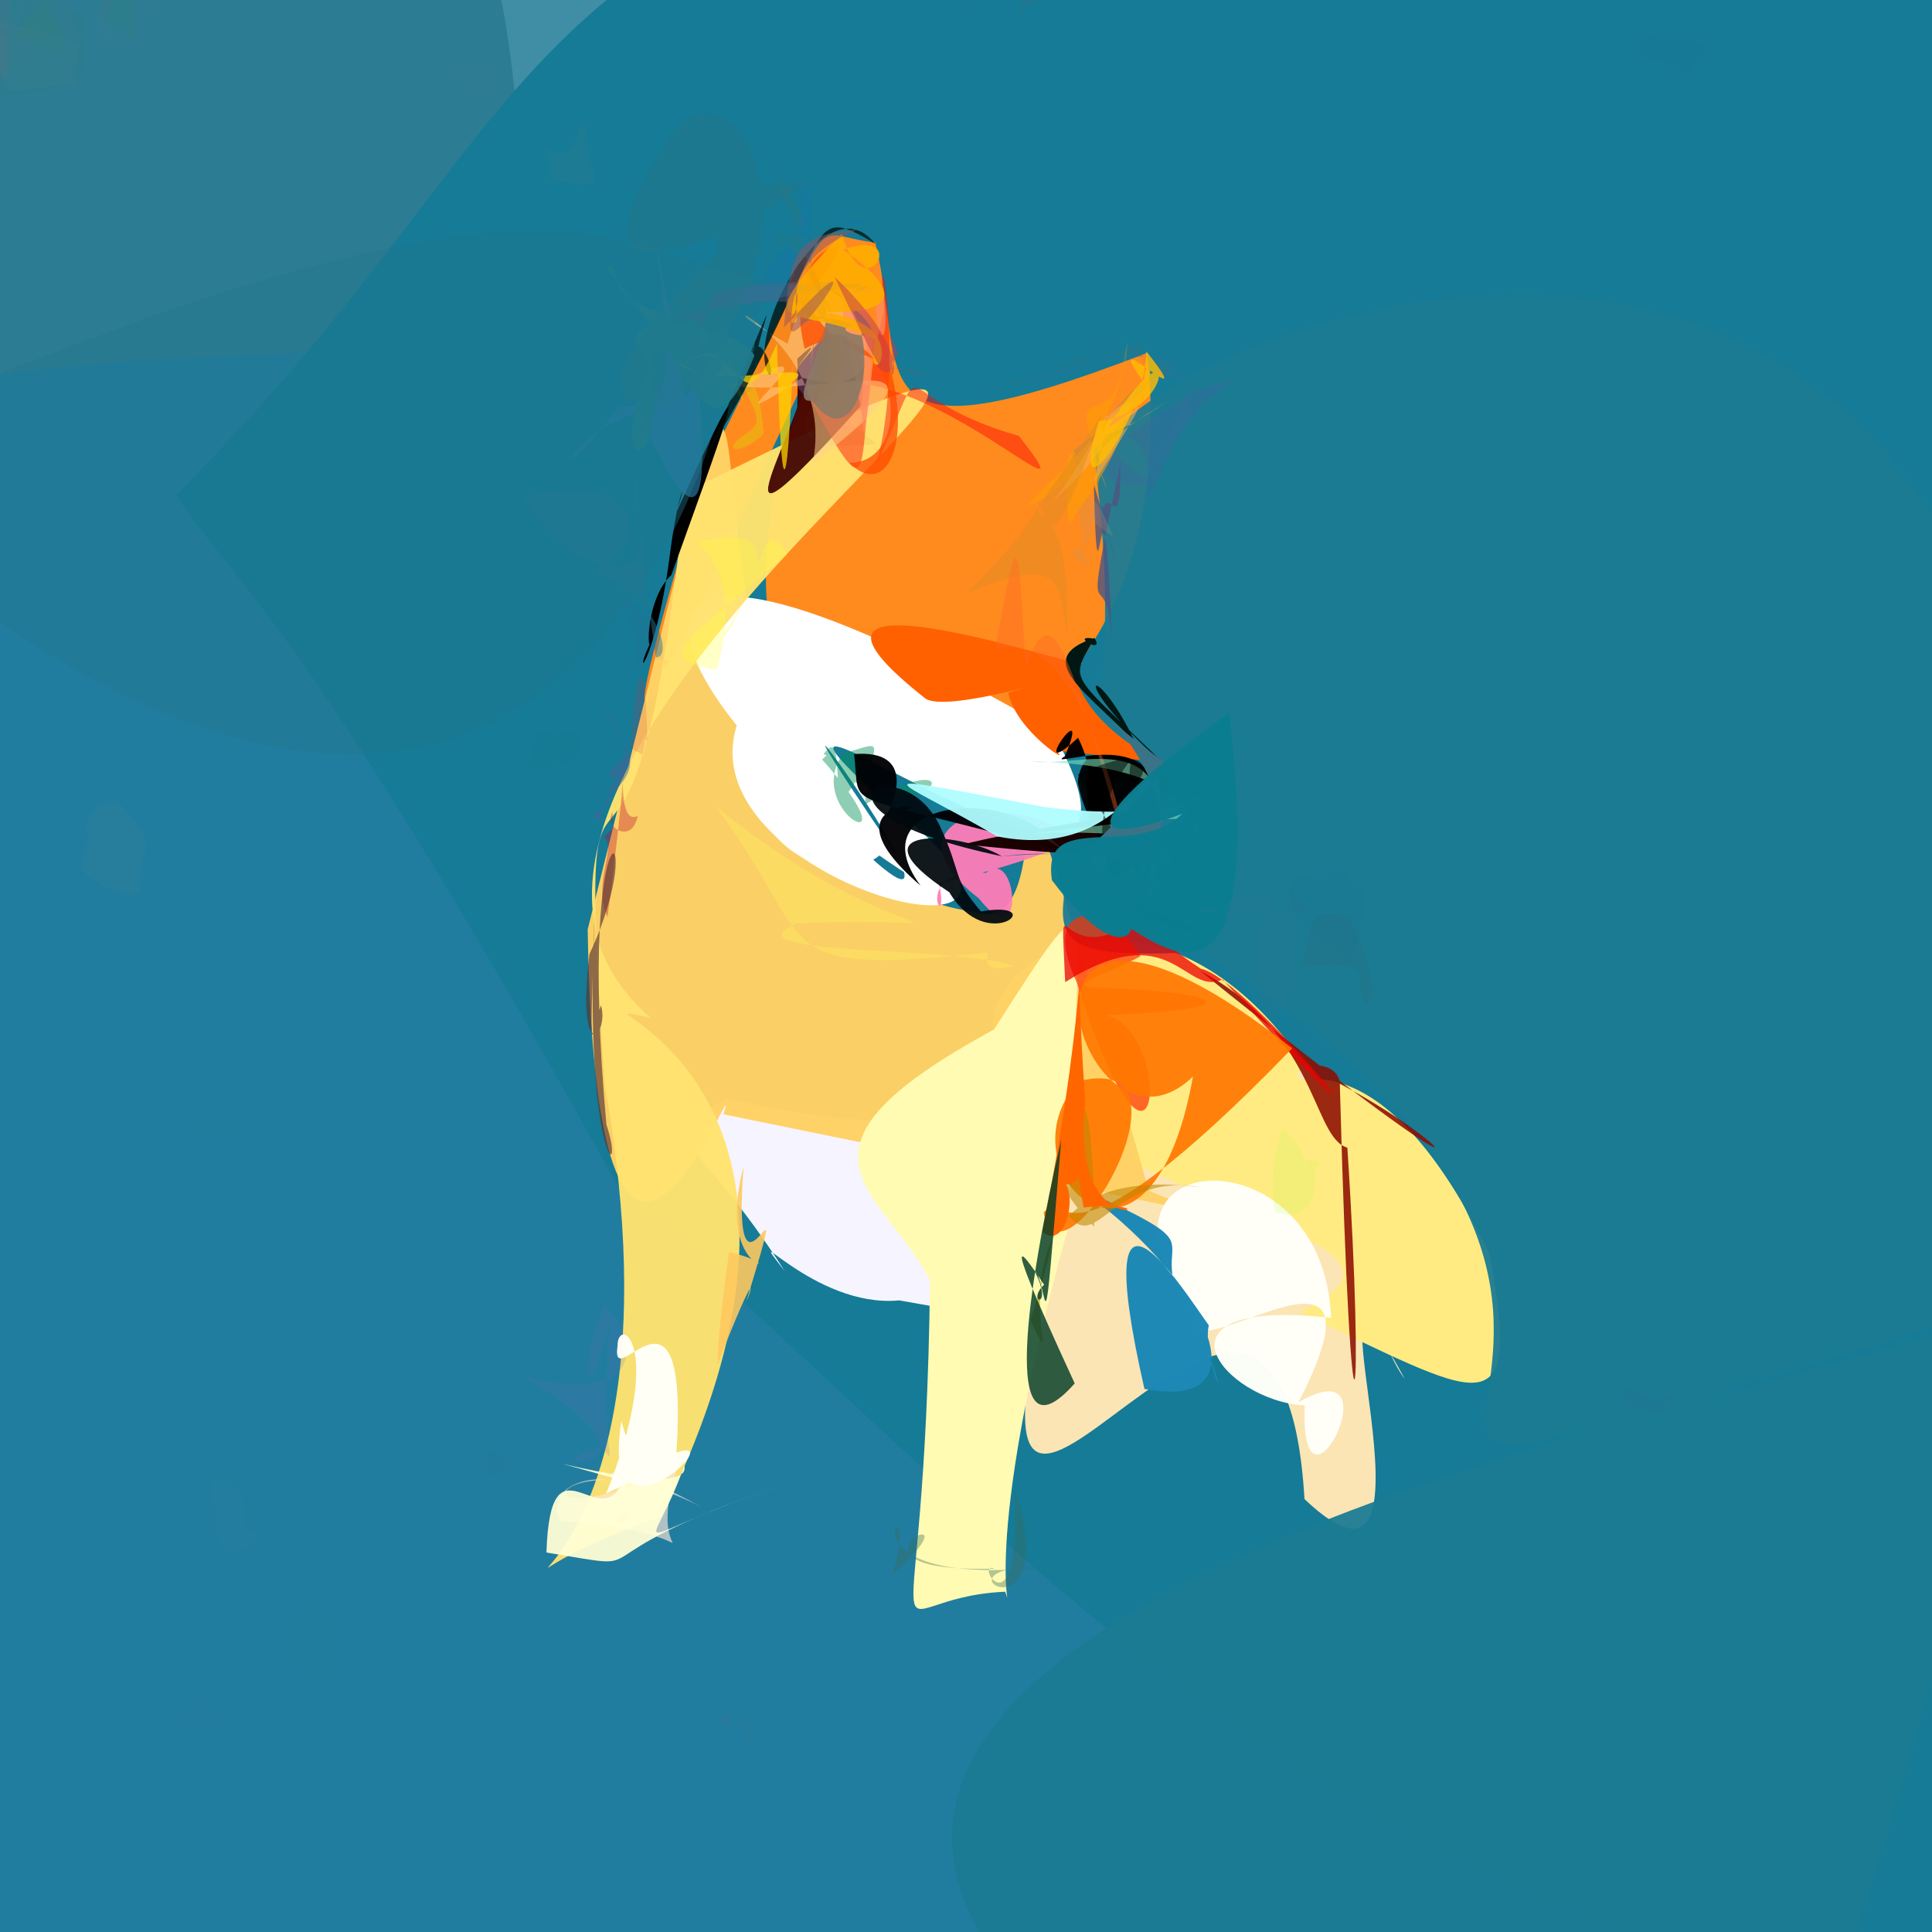 <?xml version="1.0" ?>
<svg xmlns="http://www.w3.org/2000/svg" version="1.1" width="512" height="512">
  <defs/>
  <g>
    <path stroke-width="0" fill="rgb(64, 142, 166)" opacity="1.065" stroke="rgb(139, 182, 153)" stroke-opacity="1.0" stroke-linecap="round" stroke-linejoin="round" d="M 219.435 -2.062 C 159.748 0.112 192.615 49.048 67.129 129.704 C 58.158 122.475 56.585 110.858 55.349 86.992 C 54.522 -70.161 66.201 -70.091 85.026 -59.864 C 196.879 -32.085 204.921 -25.526 219.435 -2.062"/>
    <path stroke-width="0" fill="rgb(44, 124, 148)" opacity="1.002" stroke="rgb(108, 164, 111)" stroke-opacity="1.0" stroke-linecap="round" stroke-linejoin="round" d="M 140.437 83.494 C 155.931 158.062 160.458 170.843 98.685 172.373 C -60.779 166.43 -47.741 136.505 -41.065 85.294 C -38.506 -35.473 -31.484 -40.575 55.503 -40.324 C 121.307 -47.882 134.435 -52.717 140.437 83.494"/>
    <path stroke-width="0" fill="rgb(33, 125, 159)" opacity="1.03" stroke="rgb(245, 97, 201)" stroke-opacity="1.0" stroke-linecap="round" stroke-linejoin="round" d="M 496.617 529.405 C 350.871 582.886 327.623 574.882 -39.528 555.348 C -75.762 413.137 -51.653 351.971 -46.346 142.869 C -49.421 106.075 -51.461 94.056 151.991 92.296 C 262.21 82.085 396.289 34.042 496.617 529.405"/>
    <path stroke-width="0" fill="rgb(21, 123, 150)" opacity="0.999" stroke="rgb(144, 236, 18)" stroke-opacity="1.0" stroke-linecap="round" stroke-linejoin="round" d="M 555.251 546.211 C 344.838 507.752 285.374 422.464 164.362 315.471 C 81.866 166.081 62.777 155.641 46.552 131.16 C 167.898 10.373 116.207 -44.566 436.568 -67.276 C 555.063 -124.773 573.009 -219.415 555.251 546.211"/>
    <path stroke-width="0" fill="rgb(260, 231, 181)" opacity="0.981" stroke="rgb(5, 212, 198)" stroke-opacity="1.0" stroke-linecap="round" stroke-linejoin="round" d="M 372.317 365.501 C 341.751 309.336 387.739 437.14 345.703 397.276 C 338.839 280.969 238.867 479.908 282.736 319.597 C 241.255 249.204 289.505 231.073 279.038 309.63 C 374.9 221.431 348.777 334.022 372.317 365.501"/>
    <path stroke-width="0" fill="rgb(246, 245, 258)" opacity="1.046" stroke="rgb(249, 203, 117)" stroke-opacity="1.0" stroke-linecap="round" stroke-linejoin="round" d="M 259.095 336.665 C 246.342 349.997 294.598 354.338 238.32 344.616 C 215.553 346.789 195.95 321.341 207.943 336.856 C 184.651 299.975 171.313 302.064 192.872 291.094 C 270.603 309.244 258.293 274.879 259.095 336.665"/>
    <path stroke-width="0" fill="rgb(263, 235, 130)" opacity="1.049" stroke="rgb(30, 163, 36)" stroke-opacity="1.0" stroke-linecap="round" stroke-linejoin="round" d="M 394.739 332.383 C 403.648 380.21 392.298 370.141 344.379 347.787 C 378.908 331.413 329.241 325.553 288.349 301.814 C 223.628 272.918 297.196 210.656 345.678 282.179 C 336.196 294.786 362.216 265.206 394.739 332.383"/>
    <path stroke-width="0" fill="rgb(273, 139, 31)" opacity="1.018" stroke="rgb(133, 105, 67)" stroke-opacity="1.0" stroke-linecap="round" stroke-linejoin="round" d="M 303.972 93.538 C 320.073 236.596 140.08 245.004 226.639 72.282 C 178.761 172.345 151.429 242.993 187.033 124.077 C 224.318 51.011 212.398 62.055 231.957 64.285 C 240.741 100.589 225.261 123.962 303.972 93.538"/>
    <path stroke-width="0" fill="rgb(273, 209, 100)" opacity="0.98" stroke="rgb(116, 144, 4)" stroke-opacity="1.0" stroke-linecap="round" stroke-linejoin="round" d="M 304.419 315.43 C 318.05 322.826 391.511 335.916 191.73 295.311 C 197.596 275.77 158.1 386.332 155.74 246.334 C 227.941 -42.404 152.26 227.768 258.433 241.663 C 285.985 251.088 254.799 141.745 304.419 315.43"/>
    <path stroke-width="0" fill="rgb(263, 271, 255)" opacity="1.009" stroke="rgb(156, 157, 240)" stroke-opacity="1.0" stroke-linecap="round" stroke-linejoin="round" d="M 232.229 210.645 C 304.113 264.514 178.645 235.787 195.745 190.829 C 304.264 310.784 168.4 125.548 241.493 232.334 C 174.451 190.2 138.665 112.445 278.788 193.528 C 319.776 267.592 181.311 163.359 232.229 210.645"/>
    <path stroke-width="0" fill="rgb(293, 227, 111)" opacity="0.963" stroke="rgb(91, 111, 177)" stroke-opacity="1.0" stroke-linecap="round" stroke-linejoin="round" d="M 172.52 269.744 C 142.565 263.465 235.471 280.45 175.158 402.048 C 103.8 426.439 185.835 432.207 160.301 287.627 C 151.676 162.952 166.565 275.601 181.608 130.51 C 364.571 39.128 90.822 200.314 172.52 269.744"/>
    <path stroke-width="0" fill="rgb(270, 251, 178)" opacity="1.027" stroke="rgb(170, 171, 53)" stroke-opacity="1.0" stroke-linecap="round" stroke-linejoin="round" d="M 283.288 324.559 C 258.638 413.317 269.32 429.576 266.392 421.82 C 229.593 423.443 245.101 452.71 246.466 339.401 C 233.758 314.632 203.275 305.457 263.445 272.815 C 294.49 224.284 284.173 239.713 283.288 324.559"/>
    <path stroke-width="0" fill="rgb(281, 230, 217)" opacity="0.643" stroke="rgb(80, 92, 145)" stroke-opacity="1.0" stroke-linecap="round" stroke-linejoin="round" d="M 162.647 403.234 C 179.846 389.092 141.935 387.569 148.404 403.05 C 197.541 406.676 168.269 419.872 179.947 388.171 C 132.827 411.626 145.887 378.814 185.906 399.387 C 139.448 374.188 177.98 406.627 162.647 403.234"/>
    <path stroke-width="0" fill="rgb(267, 200, 95)" opacity="0.893" stroke="rgb(166, 64, 118)" stroke-opacity="1.0" stroke-linecap="round" stroke-linejoin="round" d="M 193.209 331.807 C 212.722 336.398 188.8 340.202 197.057 309.169 C 193.457 355.778 211.448 299.867 197.825 344.793 C 199.899 340.338 200.351 334.955 187.902 367.444 C 192.421 355.653 187.856 370.556 193.209 331.807"/>
    <path stroke-width="0" fill="rgb(317, 273, 214)" opacity="0.943" stroke="rgb(50, 94, 209)" stroke-opacity="1.0" stroke-linecap="round" stroke-linejoin="round" d="M 181.329 388.373 C 172.569 413.841 163.001 408.617 207.426 393.429 C 147.467 414.009 177.249 416.71 144.816 411.436 C 145.839 379.032 159.11 407.231 165.085 392.415 C 120.472 379.704 184.281 399.437 181.329 388.373"/>
    <path stroke-width="0" fill="rgb(28, 123, 147)" opacity="0.944" stroke="rgb(72, 30, 75)" stroke-opacity="1.0" stroke-linecap="round" stroke-linejoin="round" d="M 450.233 628.764 C -25.75 442.344 502.755 369.769 529.576 346.519 C 269.248 425.524 498.755 366.616 318.498 252.243 C 245.303 256.084 306.841 237.707 289.688 119.464 C 344.288 54.382 705.217 -19.998 450.233 628.764"/>
    <path stroke-width="0" fill="rgb(227, 204, 7)" opacity="0.438" stroke="rgb(146, 236, 81)" stroke-opacity="1.0" stroke-linecap="round" stroke-linejoin="round" d="M 190.659 89.483 C 200.8 111.81 204.015 110.841 196.081 116.095 C 191.046 120.623 197.725 119.68 202.37 114.985 C 201.305 100.13 198.033 97.646 192.41 102.628 C 195.235 101.155 202.061 117.609 190.659 89.483"/>
    <path stroke-width="0" fill="rgb(78, 85, 128)" opacity="0.804" stroke="rgb(33, 182, 73)" stroke-opacity="1.0" stroke-linecap="round" stroke-linejoin="round" d="M 289.884 128.217 C 303.28 174.826 289.547 129.678 292.552 134.565 C 294.333 129.413 297.053 142.804 296.957 122.481 C 285.763 175.867 293.127 144.468 294.77 170.344 C 292.059 105.931 291.024 175.529 289.884 128.217"/>
    <path stroke-width="0" fill="rgb(270, 97, -20)" opacity="1.019" stroke="rgb(149, 5, 211)" stroke-opacity="1.0" stroke-linecap="round" stroke-linejoin="round" d="M 279.732 198.889 C 284.955 203.546 269.346 194.044 267.174 183.547 C 286.411 177.77 249.876 189.461 244.989 184.915 C 191.973 143.01 306.671 184.317 283.699 174.331 C 287.889 203.295 332.868 204.541 279.732 198.889"/>
    <path stroke-width="0" fill="rgb(59, 111, 156)" opacity="0.18" stroke="rgb(172, 68, 187)" stroke-opacity="1.0" stroke-linecap="round" stroke-linejoin="round" d="M 302.581 101.348 C 296.155 105.416 339.186 83.83 296.604 133.847 C 327.072 96.614 318.77 85.29 269.417 101.219 C 260.37 108.344 347.313 71.807 283.736 119.987 C 292.571 136.356 277.2 123.354 302.581 101.348"/>
    <path stroke-width="0" fill="rgb(145, 86, 57)" opacity="0.084" stroke="rgb(63, 146, 150)" stroke-opacity="1.0" stroke-linecap="round" stroke-linejoin="round" d="M 289.099 95.063 C 281.112 92.933 310.536 90.607 301.251 98.819 C 307.772 91.572 290.284 95.729 302.142 90.639 C 303.311 108.89 325.317 94.362 289.424 93.365 C 271.712 102.41 234.471 111.056 289.099 95.063"/>
    <path stroke-width="0" fill="rgb(-12, -23, -49)" opacity="1.028" stroke="rgb(56, 242, 114)" stroke-opacity="1.0" stroke-linecap="round" stroke-linejoin="round" d="M 177.417 147.803 C 179.676 129.677 182.612 125.531 179.219 135.882 C 204.581 79.939 189.668 119.618 177.901 152.408 C 170.541 159.053 171.321 177.247 173.138 168.753 C 166.532 181.651 173.503 177.433 177.417 147.803"/>
    <path stroke-width="0" fill="rgb(62, -33, -8)" opacity="0.922" stroke="rgb(178, 75, 207)" stroke-opacity="1.0" stroke-linecap="round" stroke-linejoin="round" d="M 218.449 89.237 C 227.037 87.002 230.095 92.512 228.292 107.333 C 181.841 159.089 214.906 111.889 215.704 90.189 C 209.086 135.32 211.932 106.909 211.302 95.055 C 223.1 84.073 200.721 109.314 218.449 89.237"/>
    <path stroke-width="0" fill="rgb(-6, -34, -35)" opacity="0.965" stroke="rgb(224, 148, 224)" stroke-opacity="1.0" stroke-linecap="round" stroke-linejoin="round" d="M 289.298 221.849 C 295.153 212.157 285.988 232.036 305.975 211.091 C 306.118 191.978 275.834 204.259 282.199 200.415 C 290.089 181.759 270.934 209.117 285.705 195.5 C 290.377 205.368 286.11 201.252 289.298 221.849"/>
    <path stroke-width="0" fill="rgb(56, 110, 93)" opacity="0.38" stroke="rgb(108, 154, 4)" stroke-opacity="1.0" stroke-linecap="round" stroke-linejoin="round" d="M 236.404 417.418 C 246.064 387.182 215.964 420.983 275.338 415.462 C 244.386 414.653 282.408 437.036 268.951 394.522 C 270.762 435.13 257.633 413.227 263.62 415.702 C 214.879 417.003 262.961 393.534 236.404 417.418"/>
    <path stroke-width="0" fill="rgb(103, 111, 183)" opacity="0.173" stroke="rgb(168, 73, 157)" stroke-opacity="1.0" stroke-linecap="round" stroke-linejoin="round" d="M 138.367 364.572 C 184.5 391.881 135.448 389.328 159.417 383.673 C 164.559 388.753 158.514 387.998 161.751 349.257 C 154.174 380.973 154.097 357.648 160.343 345.897 C 171.346 357.996 167.543 373.036 138.367 364.572"/>
    <path stroke-width="0" fill="rgb(99, 70, -48)" opacity="0.057" stroke="rgb(34, 76, 145)" stroke-opacity="1.0" stroke-linecap="round" stroke-linejoin="round" d="M 232.424 117.635 C 198.937 121.671 216.577 99.71 229.494 102.179 C 198.427 59.841 219.764 72.003 194.152 102.81 C 185.023 146.388 191.064 75.056 228.182 108.906 C 236.737 69.742 176.703 76.36 232.424 117.635"/>
    <path stroke-width="0" fill="rgb(210, 46, 73)" opacity="0.166" stroke="rgb(146, 166, 166)" stroke-opacity="1.0" stroke-linecap="round" stroke-linejoin="round" d="M 167.048 196.381 C 167.87 197.667 166.249 196.346 168.924 190.622 C 165.317 211.909 170.234 151.85 171.587 196.013 C 164.098 199.737 174.22 189.163 169.691 201.424 C 171.352 198.306 166.979 200.561 167.048 196.381"/>
    <path stroke-width="0" fill="rgb(261, 7, -193)" opacity="0.46" stroke="rgb(228, 93, 111)" stroke-opacity="1.0" stroke-linecap="round" stroke-linejoin="round" d="M 232.284 123.022 C 240.138 94.2 231.716 54.717 234.246 82.36 C 224.769 118.942 234.998 143.137 213.512 103.793 C 240.562 89.454 293.051 144.889 270.018 115.514 C 233.037 105.062 247.861 89.741 232.284 123.022"/>
    <path stroke-width="0" fill="rgb(261, 209, 139)" opacity="0.548" stroke="rgb(205, 179, 25)" stroke-opacity="1.0" stroke-linecap="round" stroke-linejoin="round" d="M 194.345 102.199 C 229.953 84.3 180.025 121.356 212.635 100.107 C 247.669 111.143 219.377 51.18 208.717 91.101 C 177.197 73.302 222.667 88.842 215.295 122.971 C 260.259 88.043 218.748 105.759 194.345 102.199"/>
    <path stroke-width="0" fill="rgb(190, 148, 111)" opacity="0.211" stroke="rgb(205, 145, 103)" stroke-opacity="1.0" stroke-linecap="round" stroke-linejoin="round" d="M 286.969 143.806 C 285.578 123.491 280.382 141.101 288.491 131.466 C 293.553 153.012 275.811 141.487 288.722 150.52 C 287.591 154.338 283.303 113.349 295.068 142.326 C 281.45 132.077 293.695 141.901 286.969 143.806"/>
    <path stroke-width="0" fill="rgb(77, 98, 147)" opacity="0.488" stroke="rgb(177, 115, 184)" stroke-opacity="1.0" stroke-linecap="round" stroke-linejoin="round" d="M 158.85 185.305 C 169.075 200.703 166.18 200.066 161.421 204.546 C 166.071 215.011 153.241 215.152 158.849 217.379 C 163.897 199.856 165.97 205.267 159.846 212.843 C 171.218 201.706 167.651 201.334 158.85 185.305"/>
    <path stroke-width="0" fill="rgb(254, 126, 183)" opacity="0.948" stroke="rgb(248, 218, 2)" stroke-opacity="1.0" stroke-linecap="round" stroke-linejoin="round" d="M 291.293 232.504 C 306.082 195.172 315.497 219.405 248.868 234.058 C 251.979 249.55 240.283 229.87 261.328 231.302 C 269.581 223.976 272.167 254.398 259.416 238.094 C 227.306 213.39 282.887 205.17 291.293 232.504"/>
    <path stroke-width="0" fill="rgb(1, 144, 86)" opacity="0.445" stroke="rgb(186, 43, 132)" stroke-opacity="1.0" stroke-linecap="round" stroke-linejoin="round" d="M 217.548 200.94 C 225.241 188.426 218.571 221.357 226.596 207.226 C 249.067 218.549 256.984 196.449 229.21 213.247 C 230.598 196.341 236.289 195.742 223.353 199.781 C 212.362 215.616 244.167 230.534 217.548 200.94"/>
    <path stroke-width="0" fill="rgb(323, 47, -20)" opacity="0.701" stroke="rgb(88, 236, 179)" stroke-opacity="1.0" stroke-linecap="round" stroke-linejoin="round" d="M 285.333 260.292 C 275.026 238.399 293.473 238.121 302.238 253.406 C 294.54 257.714 283.473 260.801 288.855 261.711 C 320.905 262.345 338.985 267.543 287.366 269.312 C 312.214 261.937 309.377 335.414 285.333 260.292"/>
    <path stroke-width="0" fill="rgb(-36, -57, 4)" opacity="0.959" stroke="rgb(41, 158, 147)" stroke-opacity="1.0" stroke-linecap="round" stroke-linejoin="round" d="M 226.332 199.841 C 228.32 215.852 220.688 208.63 280.812 225.327 C 270.693 207.827 226.345 210.906 243.959 234.701 C 214.467 209.395 256.37 212.793 235.123 215.565 C 236.813 212.819 242.96 198.528 226.332 199.841"/>
    <path stroke-width="0" fill="rgb(-18, 23, 19)" opacity="1.048" stroke="rgb(238, 156, 136)" stroke-opacity="1.0" stroke-linecap="round" stroke-linejoin="round" d="M 300.94 196.887 C 288.395 183.419 272.931 174.696 290.036 169.073 C 293.051 173.866 282.928 167.931 290.067 169.282 C 282.923 181.19 283.585 177.834 310.433 204.332 C 280.936 178.564 289.681 173.116 300.94 196.887"/>
    <path stroke-width="0" fill="rgb(187, 13, 48)" opacity="0.353" stroke="rgb(186, 79, 101)" stroke-opacity="1.0" stroke-linecap="round" stroke-linejoin="round" d="M 162.348 215.28 C 159.755 219.097 167.473 224.065 168.988 216.236 C 160.258 220.691 170.187 171.676 160.999 243.016 C 156.802 234.72 163.753 223.72 159.985 221.984 C 166.773 213.617 161.964 230.602 162.348 215.28"/>
    <path stroke-width="0" fill="rgb(88, 53, 54)" opacity="0.662" stroke="rgb(57, 64, 14)" stroke-opacity="1.0" stroke-linecap="round" stroke-linejoin="round" d="M 159.274 266.421 C 161.561 274.274 152.624 282.989 156.207 252.884 C 173.348 215.966 152.365 205.985 160.708 298.045 C 166.235 314.581 154.337 309.408 157.641 240.957 C 156.019 289.443 156.75 272.329 159.274 266.421"/>
    <path stroke-width="0" fill="rgb(286, 270, 249)" opacity="0.984" stroke="rgb(6, 17, 173)" stroke-opacity="1.0" stroke-linecap="round" stroke-linejoin="round" d="M 345.778 372.46 C 344.352 408.632 370.598 356.222 344.111 371.633 C 371.902 317.544 310.618 367.496 316.751 347.772 C 281.618 303.605 350.835 298.455 352.743 349.261 C 302.107 343.592 324.116 371.319 345.778 372.46"/>
    <path stroke-width="0" fill="rgb(141, 12, -89)" opacity="0.868" stroke="rgb(136, 228, 252)" stroke-opacity="1.0" stroke-linecap="round" stroke-linejoin="round" d="M 317.908 257.171 C 405.247 327.7 384.619 301.991 352.934 286.125 C 339.089 281.72 355.335 279.977 355.074 287.556 C 358.163 402.463 361.739 375.075 357.06 304.142 C 347.715 301.462 349.329 273.927 317.908 257.171"/>
    <path stroke-width="0" fill="rgb(-17, 9, 13)" opacity="0.93" stroke="rgb(81, 97, 150)" stroke-opacity="1.0" stroke-linecap="round" stroke-linejoin="round" d="M 249.023 218.765 C 238.396 197.114 207.089 214.683 265.48 226.91 C 253.766 219.921 224.755 218.83 251.577 236.456 C 261.817 253.587 278.688 238.264 259.971 241.546 C 252.085 232.347 255.207 232.118 249.023 218.765"/>
    <path stroke-width="0" fill="rgb(295, 260, 247)" opacity="0.986" stroke="rgb(160, 222, 69)" stroke-opacity="1.0" stroke-linecap="round" stroke-linejoin="round" d="M 179.261 384.961 C 193.905 379.621 158.672 412.761 164.681 376.598 C 168.416 391.213 175.647 388.697 160.627 395.828 C 176.615 355.895 163.642 348.315 163.645 356.724 C 161.69 370.63 182.732 332.357 179.261 384.961"/>
    <path stroke-width="0" fill="rgb(30, 136, 183)" opacity="0.99" stroke="rgb(47, 242, 175)" stroke-opacity="1.0" stroke-linecap="round" stroke-linejoin="round" d="M 320.047 357.499 C 326.87 377.313 318.563 359.721 320.339 351.217 C 313.52 341.815 288.024 300.768 303.283 368.085 C 337.262 374.498 317.806 336.595 285.126 314.443 C 330.417 334.767 296.344 323.53 320.047 357.499"/>
    <path stroke-width="0" fill="rgb(234, -43, -98)" opacity="0.75" stroke="rgb(241, 186, 64)" stroke-opacity="1.0" stroke-linecap="round" stroke-linejoin="round" d="M 282.28 260.276 C 281.073 230.593 280.341 256.385 298.462 245.42 C 309.54 245.623 301.241 245.521 318.211 256.722 C 331.313 259.139 386.02 328.34 324.002 259.558 C 313.845 264.261 310.673 242.449 282.28 260.276"/>
    <path stroke-width="0" fill="rgb(-84, 15, 10)" opacity="0.745" stroke="rgb(132, 6, 52)" stroke-opacity="1.0" stroke-linecap="round" stroke-linejoin="round" d="M 203.822 99.23 C 206.295 98.831 199.091 84.306 200.545 97.24 C 198.837 91.461 213.591 59.157 187.226 120.823 C 221.574 64.334 212.011 52.387 231.947 64.625 C 218.459 47.565 197.119 89.774 203.822 99.23"/>
    <path stroke-width="0" fill="rgb(24, -14, -31)" opacity="0.986" stroke="rgb(182, 100, 144)" stroke-opacity="1.0" stroke-linecap="round" stroke-linejoin="round" d="M 304.955 203.477 C 304.52 193.725 316.784 218.244 303.873 218.95 C 301.153 196.404 319.133 206.081 293.166 223.658 C 292.459 220.4 327.499 231.324 255.336 223.751 C 282.89 216.813 311.595 217.708 304.955 203.477"/>
    <path stroke-width="0" fill="rgb(107, 88, 147)" opacity="0.41" stroke="rgb(140, 149, 245)" stroke-opacity="1.0" stroke-linecap="round" stroke-linejoin="round" d="M 217.171 76.028 C 225.543 95.108 200.306 95.453 216.037 107.131 C 229.38 73.8 206.259 78.183 179.955 83.688 C 196.901 85.931 177.447 104.516 189.273 77.543 C 221.613 69.887 249.887 80.611 217.171 76.028"/>
    <path stroke-width="0" fill="rgb(272, 120, 1)" opacity="0.917" stroke="rgb(86, 245, 59)" stroke-opacity="1.0" stroke-linecap="round" stroke-linejoin="round" d="M 276.573 321.305 C 283.094 314.373 280.461 341.834 342.44 277.83 C 257.049 210.326 285.587 314.669 316.147 285.296 C 304.575 349.884 264.168 309.421 286.042 286.488 C 319.993 278.215 281.25 344.852 276.573 321.305"/>
    <path stroke-width="0" fill="rgb(286, 260, 272)" opacity="0.092" stroke="rgb(240, 203, 160)" stroke-opacity="1.0" stroke-linecap="round" stroke-linejoin="round" d="M 256.553 189.102 C 261.18 202.941 266.625 214.954 296.153 236.555 C 304.556 219.708 311.082 219.405 305.302 208.369 C 307.404 253.418 270.347 228.728 287.573 229.118 C 251.228 204.075 262.233 226.049 256.553 189.102"/>
    <path stroke-width="0" fill="rgb(189, 132, -20)" opacity="0.57" stroke="rgb(88, 37, 250)" stroke-opacity="1.0" stroke-linecap="round" stroke-linejoin="round" d="M 273.065 349.827 C 287.145 307.576 274.273 308.787 289.857 324.976 C 290.364 327.07 289.573 257.739 280.458 317.22 C 289.926 337.558 292.589 309.943 318.234 314.647 C 253.433 306.055 285.349 375.782 273.065 349.827"/>
    <path stroke-width="0" fill="rgb(24, 117, 177)" opacity="0.286" stroke="rgb(126, 163, 93)" stroke-opacity="1.0" stroke-linecap="round" stroke-linejoin="round" d="M 201.52 75.458 C 207.34 60.976 212.163 66.127 215.005 70.077 C 215.069 62.973 214.445 29.653 211.384 61.73 C 205.335 67.337 225.603 55.198 229.647 59.404 C 201.171 57.853 218.953 80.035 201.52 75.458"/>
    <path stroke-width="0" fill="rgb(39, 115, 134)" opacity="0.425" stroke="rgb(209, 48, 130)" stroke-opacity="1.0" stroke-linecap="round" stroke-linejoin="round" d="M 214.642 48.01 C 196.776 50.802 187.498 45.914 190.316 66.801 C 159.784 96.09 156.898 107.478 178.405 107.467 C 221.401 61.955 195.692 15.688 179.226 34.265 C 145.871 81.167 183.729 69.715 214.642 48.01"/>
    <path stroke-width="0" fill="rgb(359, 141, 100)" opacity="0.708" stroke="rgb(24, 219, 248)" stroke-opacity="1.0" stroke-linecap="round" stroke-linejoin="round" d="M 229.035 114.921 C 224.79 81.654 217.322 73.269 232.053 85.797 C 208.283 68.814 227.549 78.507 234.14 77.478 C 236.162 93.298 231.548 93.157 231.975 74.546 C 220.457 83.625 236.597 69.889 229.035 114.921"/>
    <path stroke-width="0" fill="rgb(318, 77, -70)" opacity="0.763" stroke="rgb(103, 59, 33)" stroke-opacity="1.0" stroke-linecap="round" stroke-linejoin="round" d="M 222.651 64.719 C 207.776 68.996 210.963 89.476 235.554 96.457 C 242.078 118.303 234.324 132.066 225.137 122.66 C 244.501 122.484 236.525 79.398 213.252 92.464 C 209.177 74.994 216.712 79.986 222.651 64.719"/>
    <path stroke-width="0" fill="rgb(299, 210, -31)" opacity="0.747" stroke="rgb(185, 2, 196)" stroke-opacity="1.0" stroke-linecap="round" stroke-linejoin="round" d="M 178.831 98.189 C 197.219 83.42 194.504 117.466 205.927 90.974 C 207.847 172.971 210.933 74.902 209.749 101.404 C 220.076 93.741 184.667 105.882 178.462 94.613 C 196.525 109.581 194.684 84.18 178.831 98.189"/>
    <path stroke-width="0" fill="rgb(40, 121, 162)" opacity="0.683" stroke="rgb(66, 116, 174)" stroke-opacity="1.0" stroke-linecap="round" stroke-linejoin="round" d="M 185.555 95.517 C 182.423 91.926 195.446 168.248 169.281 109.416 C 152.414 113.043 141.713 135.736 164.272 107.778 C 178.026 108.137 179.463 100.69 173.407 62.548 C 184.414 114.808 179.561 110.388 185.555 95.517"/>
    <path stroke-width="0" fill="rgb(140, 121, 100)" opacity="0.91" stroke="rgb(72, 96, 46)" stroke-opacity="1.0" stroke-linecap="round" stroke-linejoin="round" d="M 229.101 86.335 C 211.371 86.152 248.491 96.715 219.015 76.092 C 236.817 83.479 228.137 124.737 215.265 106.133 C 205.724 108.166 230.544 75.086 211.337 85.994 C 227.849 79.263 234.844 97.233 229.101 86.335"/>
    <path stroke-width="0" fill="rgb(35, 120, 141)" opacity="0.412" stroke="rgb(147, 244, 164)" stroke-opacity="1.0" stroke-linecap="round" stroke-linejoin="round" d="M 230.184 75.978 C 180.665 78.699 212.876 86.968 191.709 104.679 C 175.236 171.793 107.17 271.729 -53.56 121.621 C 182.616 17.147 159.598 81.626 226.675 75.231 C 231.74 72.807 221.223 81.365 230.184 75.978"/>
    <path stroke-width="0" fill="rgb(33, 123, 141)" opacity="0.926" stroke="rgb(109, 130, 136)" stroke-opacity="1.0" stroke-linecap="round" stroke-linejoin="round" d="M 199.939 94.226 C 194.923 85.349 158.638 80.901 171.189 95.274 C 181.27 123.152 153.122 135.372 178.094 83.431 C 158.01 79.676 165.68 69.28 160.66 71.046 C 184.25 98.508 187.702 125.023 199.939 94.226"/>
    <path stroke-width="0" fill="rgb(69, 98, 164)" opacity="0.294" stroke="rgb(70, 32, 100)" stroke-opacity="1.0" stroke-linecap="round" stroke-linejoin="round" d="M 289.526 121.484 C 298.103 117.517 283.264 131.22 306.854 128.054 C 280.815 117.072 308.599 104.543 303.766 133.878 C 309.005 122.982 313.826 107.284 328.19 100.692 C 315.34 103.515 321.235 100.455 289.526 121.484"/>
    <path stroke-width="0" fill="rgb(286, 102, -5)" opacity="1.056" stroke="rgb(47, 230, 138)" stroke-opacity="1.0" stroke-linecap="round" stroke-linejoin="round" d="M 282.463 313.845 C 292.164 314.396 281.243 286.974 287.158 319.999 C 315.239 317.273 283.097 332.657 287.601 291.658 C 283.822 240.595 290.324 255.962 276.222 326.459 C 282.248 331.255 285.146 317.906 282.463 313.845"/>
    <path stroke-width="0" fill="rgb(246, 150, 13)" opacity="0.279" stroke="rgb(224, 116, 184)" stroke-opacity="1.0" stroke-linecap="round" stroke-linejoin="round" d="M 299.27 109.446 C 294.475 101.718 303.619 66.059 294.542 120.875 C 285.528 130.931 290.689 102.964 288.183 119.369 C 296.457 139.171 279.221 117.855 290.879 129.672 C 293.761 118.435 284.281 108.804 299.27 109.446"/>
    <path stroke-width="0" fill="rgb(288, 159, -65)" opacity="0.535" stroke="rgb(230, 175, 178)" stroke-opacity="1.0" stroke-linecap="round" stroke-linejoin="round" d="M 298.301 92.287 C 296.458 115.534 280.908 123.462 272.089 134.173 C 296.3 124.366 278.484 104.591 283.366 138.707 C 315.622 94.819 282.486 106.88 293.327 129.593 C 280.094 92 295.108 121.613 298.301 92.287"/>
    <path stroke-width="0" fill="rgb(290, 174, 79)" opacity="0.548" stroke="rgb(203, 244, 116)" stroke-opacity="1.0" stroke-linecap="round" stroke-linejoin="round" d="M 278.652 133.074 C 293.368 115.626 297.186 94.163 290.013 127.813 C 312.825 91.35 294.111 118.385 300.325 106.698 C 294.964 104.839 280.268 126.191 308.945 106.592 C 284.821 121.591 296.489 117.244 278.652 133.074"/>
    <path stroke-width="0" fill="rgb(221, 140, 35)" opacity="0.431" stroke="rgb(65, 216, 8)" stroke-opacity="1.0" stroke-linecap="round" stroke-linejoin="round" d="M 292.167 109.757 C 281.773 140.351 277.939 146.489 275.427 132.572 C 273.21 140.488 283.75 131.216 282.795 167.736 C 280.085 154.429 282.051 146.503 256.264 157.185 C 275.82 136.827 265.511 147.077 292.167 109.757"/>
    <path stroke-width="0" fill="rgb(-19, 59, 38)" opacity="0.816" stroke="rgb(90, 90, 4)" stroke-opacity="1.0" stroke-linecap="round" stroke-linejoin="round" d="M 273.91 336.423 C 279.878 347.27 271.484 345.47 276.701 340.455 C 272.663 334.625 262.332 317.989 284.81 366.613 C 264.641 389.392 272.485 339.825 281.239 302.064 C 275.894 366.314 278.303 340.078 273.91 336.423"/>
    <path stroke-width="0" fill="rgb(261, 103, 35)" opacity="0.388" stroke="rgb(221, 115, 83)" stroke-opacity="1.0" stroke-linecap="round" stroke-linejoin="round" d="M 301.711 237.937 C 303.446 185.993 311.052 210.958 301.616 235.854 C 284.756 180.03 279.631 152.947 271.787 177.381 C 269.707 137.545 269.721 140.473 263.682 171.932 C 278.408 168.634 291.49 184.671 301.711 237.937"/>
    <path stroke-width="0" fill="rgb(37, 120, 146)" opacity="0.48" stroke="rgb(17, 64, 56)" stroke-opacity="1.0" stroke-linecap="round" stroke-linejoin="round" d="M 167.918 131.504 C 169.718 118.182 166.26 121.209 173.818 174.24 C 179.702 173.95 170.859 152.157 153.8 151.758 C 167.658 153.521 179.628 122.344 138.726 131.638 C 154.107 155.142 176.445 158.554 167.918 131.504"/>
    <path stroke-width="0" fill="rgb(255, 260, 51)" opacity="0.278" stroke="rgb(33, 3, 29)" stroke-opacity="1.0" stroke-linecap="round" stroke-linejoin="round" d="M 208.637 146.913 C 200.477 132.98 203.097 159.083 186.547 175.294 C 211.137 142.326 198.391 141.014 188.531 143.062 C 176.925 144.038 199.24 143.311 189.951 177.595 C 172.658 174.237 180.422 171.112 208.637 146.913"/>
    <path stroke-width="0" fill="rgb(-58, -41, -9)" opacity="0.924" stroke="rgb(162, 125, 252)" stroke-opacity="1.0" stroke-linecap="round" stroke-linejoin="round" d="M 292.91 221.75 C 297.761 269.272 284.949 206.614 305.537 245.514 C 282.62 221.141 296.176 211.438 296.76 233.571 C 291.761 184.136 285.289 205.041 285.663 207.468 C 289.209 227.758 318.228 257.106 292.91 221.75"/>
    <path stroke-width="0" fill="rgb(122, 131, 103)" opacity="0.658" stroke="rgb(199, 73, 61)" stroke-opacity="1.0" stroke-linecap="round" stroke-linejoin="round" d="M 314.935 211.391 C 301.187 217.286 293.805 220.626 314.007 235.799 C 301.029 229.133 308.326 220.365 288.6 238.992 C 305.935 244.572 314.113 232.335 294.066 227.556 C 294.667 223.625 316.505 201.475 314.935 211.391"/>
    <path stroke-width="0" fill="rgb(125, 227, 185)" opacity="0.572" stroke="rgb(91, 211, 235)" stroke-opacity="1.0" stroke-linecap="round" stroke-linejoin="round" d="M 273.377 201.777 C 286.071 203.96 320.412 188.069 301.688 240.503 C 302.851 238.619 333.43 217.95 273.028 220.961 C 311.72 216.391 320.817 214.727 316.517 221.799 C 315.139 204.201 287.765 202.188 273.377 201.777"/>
    <path stroke-width="0" fill="rgb(264, 269, 260)" opacity="1.006" stroke="rgb(247, 230, 75)" stroke-opacity="1.0" stroke-linecap="round" stroke-linejoin="round" d="M 204.18 216.607 C 208.433 209.83 198.956 190.91 219.037 200.185 C 210.926 207.239 221.374 211.937 234.046 225.822 C 222.406 237.716 183.433 224.652 204.196 171.689 C 223.737 171.428 202.036 188.662 204.18 216.607"/>
    <path stroke-width="0" fill="rgb(175, 253, 307)" opacity="0.948" stroke="rgb(63, 27, 242)" stroke-opacity="1.0" stroke-linecap="round" stroke-linejoin="round" d="M 300.01 223.762 C 284.221 225.639 307.099 209.283 307.541 212.767 C 306.628 188.048 302.939 229.369 264.236 221.652 C 235.983 205.155 224.718 204.187 277.172 213.911 C 327.438 220.398 331.417 196.963 300.01 223.762"/>
    <path stroke-width="0" fill="rgb(-19, -40, -10)" opacity="0.506" stroke="rgb(69, 96, 95)" stroke-opacity="1.0" stroke-linecap="round" stroke-linejoin="round" d="M 299.834 201.131 C 277.591 229.523 309.561 248.977 317.23 246.243 C 299.009 237.239 286.007 242.715 302.318 227.16 C 305.654 244.047 302.571 230.298 285.618 205.236 C 316.355 191.222 296.106 219.234 299.834 201.131"/>
    <path stroke-width="0" fill="rgb(301, 172, -71)" opacity="0.893" stroke="rgb(213, 60, 128)" stroke-opacity="1.0" stroke-linecap="round" stroke-linejoin="round" d="M 210.696 82.322 C 247.807 82.177 227.84 108.943 232.065 90.195 C 212.651 79.698 195.176 91.121 223.07 62.032 C 229.208 83.143 241.915 59.428 223.411 66.158 C 222.804 66.052 255.48 85.966 210.696 82.322"/>
    <path stroke-width="0" fill="rgb(261, 236, 94)" opacity="0.438" stroke="rgb(18, 74, 38)" stroke-opacity="1.0" stroke-linecap="round" stroke-linejoin="round" d="M 268.738 255.902 C 261.469 257.871 260.986 255.2 261.802 252.471 C 201.841 258.674 217.622 251.102 189.465 213.461 C 239.312 254.419 267.388 242.259 210.922 244.727 C 191.937 253.457 250.157 250.381 268.738 255.902"/>
    <path stroke-width="0" fill="rgb(146, 85, 95)" opacity="0.491" stroke="rgb(33, 154, 97)" stroke-opacity="1.0" stroke-linecap="round" stroke-linejoin="round" d="M 227.422 60.79 C 200.739 71.82 216.471 88.573 208.728 85.058 C 213.448 82.074 210.604 69.359 209.511 86.332 C 208.116 95.984 236.803 55.269 207.756 86.822 C 209.404 66.239 210.551 62.306 227.422 60.79"/>
    <path stroke-width="0" fill="rgb(58, 115, 135)" opacity="1.002" stroke="rgb(246, 139, 70)" stroke-opacity="1.0" stroke-linecap="round" stroke-linejoin="round" d="M 299.631 242.855 C 287.14 237.814 268.274 231.547 327.513 234.084 C 314.015 231.351 297.907 224.017 265.018 227.012 C 291.002 223.416 279.783 235.428 309.632 202.821 C 266.233 170.778 329.164 206.359 299.631 242.855"/>
    <path stroke-width="0" fill="rgb(140, 108, 34)" opacity="0.06" stroke="rgb(228, 103, 140)" stroke-opacity="1.0" stroke-linecap="round" stroke-linejoin="round" d="M 216.114 106.88 C 214.973 85.206 221.69 84.49 225.566 93.852 C 207.604 57.29 204.227 60.125 206.554 65.429 C 214.683 57.202 216.729 62.522 205.09 44.905 C 215.694 76.098 233.212 99.705 216.114 106.88"/>
    <path stroke-width="0" fill="rgb(12, 125, 145)" opacity="0.981" stroke="rgb(116, 102, 63)" stroke-opacity="1.0" stroke-linecap="round" stroke-linejoin="round" d="M 325.788 188.875 C 283.939 218.787 288.049 225.088 313.332 215.661 C 300.315 228.062 275.913 214.137 278.777 233.266 C 301.106 263.098 305.453 239.067 292.963 241.337 C 307.119 251.033 336.04 276.613 325.788 188.875"/>
    <path stroke-width="0" fill="rgb(191, 61, 76)" opacity="0.514" stroke="rgb(79, 95, 133)" stroke-opacity="1.0" stroke-linecap="round" stroke-linejoin="round" d="M 231.618 96.379 C 255.16 101.359 258.374 100.932 240.847 98.549 C 231.479 93.003 239.975 112.65 221.146 73.362 C 247.17 97.954 231.525 105.744 237.962 93.702 C 231.797 77.243 241.967 106.879 231.618 96.379"/>
    <path stroke-width="0" fill="rgb(38, 119, 146)" opacity="0.322" stroke="rgb(85, 235, 219)" stroke-opacity="1.0" stroke-linecap="round" stroke-linejoin="round" d="M 320.295 240.446 C 311.374 243.737 302.371 240.018 361.407 242.827 C 345.161 245.846 342.22 237.686 339.756 227.942 C 354.516 283.972 319.957 276.552 337.909 236.573 C 300.169 237.45 363.206 258.783 320.295 240.446"/>
    <path stroke-width="0" fill="rgb(291, 189, 4)" opacity="0.809" stroke="rgb(64, 113, 26)" stroke-opacity="1.0" stroke-linecap="round" stroke-linejoin="round" d="M 303.239 101.461 C 289.912 83.283 319.599 113.085 303.771 93.096 C 303.716 111.336 282.151 140.438 291.243 111.571 C 311.454 109.489 312.513 82.433 293.695 113.285 C 311.074 103.248 302.883 90.699 303.239 101.461"/>
    <path stroke-width="0" fill="rgb(66, 114, 151)" opacity="0.076" stroke="rgb(0, 0, 0)" stroke-opacity="0.0" stroke-linecap="round" stroke-linejoin="round" d="M 131.54 18.227 C 132.398 22.164 131.009 26.032 125.23 25.138 C 123.579 25.378 121.334 25.241 120.088 14.895 C 122.115 15.33 132.809 16.521 127.728 18.444 C 125.516 17.653 132.83 15.582 131.54 18.227"/>
    <path stroke-width="0" fill="rgb(68, 117, 127)" opacity="0.017" stroke="rgb(0, 0, 0)" stroke-opacity="0.0" stroke-linecap="round" stroke-linejoin="round" d="M 449.399 15.541 C 447.113 20.457 444.547 22.771 446.412 23.792 C 444.828 17.675 441.102 15.268 436.191 15.809 C 431.024 10.901 435.691 8.858 441.545 10.397 C 450.582 9.856 455.446 12.153 449.399 15.541"/>
    <path stroke-width="0" fill="rgb(47, 141, 97)" opacity="0.218" stroke="rgb(0, 0, 0)" stroke-opacity="0.0" stroke-linecap="round" stroke-linejoin="round" d="M 11.198 -0.779 C 18.031 10.426 18.379 12.746 14.993 12.248 C 19.801 15.872 12.851 13.718 3.842 9.749 C 9.96 1.243 12.893 -1.952 20.826 -3.936 C 25.954 -2.431 24.318 -0.914 11.198 -0.779"/>
    <path stroke-width="0" fill="rgb(45, 126, 138)" opacity="0.371" stroke="rgb(0, 0, 0)" stroke-opacity="0.0" stroke-linecap="round" stroke-linejoin="round" d="M 22.779 2.35 C 21.742 11.346 24.252 25.236 15.826 23.158 C -4.093 27.718 -0.389 28.389 -0.582 12.729 C 0.075 3.86 1.575 -4.088 15.523 -5.609 C 18.796 1.579 17.054 5.333 22.779 2.35"/>
    <path stroke-width="0" fill="rgb(84, 125, 133)" opacity="0.019" stroke="rgb(0, 0, 0)" stroke-opacity="0.0" stroke-linecap="round" stroke-linejoin="round" d="M 63.046 14.678 C 61.016 25.647 61.331 23.79 52.096 28.45 C 48.112 30.234 48.112 23.977 48.713 11.08 C 44.541 7.184 46.038 5.669 48.011 10.614 C 56.041 14.111 60.232 10.682 63.046 14.678"/>
    <path stroke-width="0" fill="rgb(93, 109, 142)" opacity="0.055" stroke="rgb(0, 0, 0)" stroke-opacity="0.0" stroke-linecap="round" stroke-linejoin="round" d="M 22.67 10.911 C 17.072 8.689 11.905 9.169 8.783 10.398 C -0.688 21.623 -2.199 24.783 -2.863 9.858 C 5.014 2.532 4.94 -1.84 13.756 -4.283 C 18.863 -2.313 17.566 4.564 22.67 10.911"/>
    <path stroke-width="0" fill="rgb(118, 105, 102)" opacity="0.137" stroke="rgb(0, 0, 0)" stroke-opacity="0.0" stroke-linecap="round" stroke-linejoin="round" d="M 3.303 -5.905 C 3.796 -1.095 1.379 2.248 2.488 16.925 C 2.492 26.183 -3.048 17.322 -3.911 6.438 C -1.891 0.406 1.037 -2.522 5.332 -3.809 C 9.666 -3.56 12.159 -2.25 3.303 -5.905"/>
    <path stroke-width="0" fill="rgb(71, 125, 124)" opacity="0.007" stroke="rgb(0, 0, 0)" stroke-opacity="0.0" stroke-linecap="round" stroke-linejoin="round" d="M 8.64 0.114 C 10.765 9.921 15.245 12.537 10.512 11.682 C -0.661 11.593 -4.232 7.602 5.861 6.062 C 6.71 -3.122 6.719 -6.612 10.824 -7.443 C 14.873 -6.351 17.451 -3.609 8.64 0.114"/>
    <path stroke-width="0" fill="rgb(54, 114, 136)" opacity="0.314" stroke="rgb(0, 0, 0)" stroke-opacity="0.0" stroke-linecap="round" stroke-linejoin="round" d="M 275.363 0.793 C 273.004 0.185 269.011 3.428 271.368 4.173 C 271.374 -5.643 255.039 -1.896 258.44 2.845 C 257.253 -0.488 260.576 -2.13 268.608 -4.794 C 276.392 -6.291 277.181 -4.954 275.363 0.793"/>
    <path stroke-width="0" fill="rgb(37, 132, 125)" opacity="0.33" stroke="rgb(0, 0, 0)" stroke-opacity="0.0" stroke-linecap="round" stroke-linejoin="round" d="M 35.361 -0.242 C 37.15 10.492 33.515 14.055 32.696 6.458 C 29.934 7.396 25.748 8.903 27.427 2.307 C 22.702 -2.88 24.724 -4.364 28.887 -5.739 C 33.173 -4.733 31.652 -0.264 35.361 -0.242"/>
    <path stroke-width="0" fill="rgb(78, 125, 148)" opacity="-0.033" stroke="rgb(0, 0, 0)" stroke-opacity="0.0" stroke-linecap="round" stroke-linejoin="round" d="M 55.531 11.339 C 55.692 17.173 57.168 21.309 49.307 20.179 C 46.685 22.816 41.021 23.019 44.262 18.826 C 39.26 9.997 45.161 8.12 52.32 6.093 C 56.151 12.126 55.585 15.774 55.531 11.339"/>
    <path stroke-width="0" fill="rgb(74, 124, 139)" opacity="0.058" stroke="rgb(0, 0, 0)" stroke-opacity="0.0" stroke-linecap="round" stroke-linejoin="round" d="M 38.22 9.117 C 34.63 15.322 35.7 24.138 37.096 13.108 C 26.635 14.874 25.851 16.036 25.835 11.776 C 25.001 0.852 24.974 -4.507 32.313 -5.036 C 42.126 -1.694 42.843 3.549 38.22 9.117"/>
    <path stroke-width="0" fill="rgb(85, 103, 204)" opacity="0.023" stroke="rgb(0, 0, 0)" stroke-opacity="0.0" stroke-linecap="round" stroke-linejoin="round" d="M 250.699 81.974 C 250.884 87.264 254.787 87.188 245.247 86.873 C 230.323 89.238 232.546 87.194 236.371 83.804 C 238.925 78.3 241.433 79.03 238.036 81.471 C 244.131 77.219 254.124 78.544 250.699 81.974"/>
    <path stroke-width="0" fill="rgb(104, 88, 93)" opacity="-0.01" stroke="rgb(0, 0, 0)" stroke-opacity="0.0" stroke-linecap="round" stroke-linejoin="round" d="M 97.839 449.434 C 93.462 453.066 92.775 453.701 90.682 451.453 C 90.766 453.152 87.762 448.11 88.448 449.93 C 88.14 451.056 87.241 447.327 83.861 451.476 C 85.642 452.162 90.708 451.658 97.839 449.434"/>
    <path stroke-width="0" fill="rgb(83, 127, 120)" opacity="0.03" stroke="rgb(0, 0, 0)" stroke-opacity="0.0" stroke-linecap="round" stroke-linejoin="round" d="M 65.149 405.354 C 70.73 407.168 68.375 410.15 61.094 411.332 C 57.216 407.684 55.632 403.913 57.696 401.03 C 54.561 394.276 55.011 390.283 59.95 392.669 C 63.895 394.24 65.264 398.599 65.149 405.354"/>
    <path stroke-width="0" fill="rgb(130, 83, 182)" opacity="0.102" stroke="rgb(0, 0, 0)" stroke-opacity="0.0" stroke-linecap="round" stroke-linejoin="round" d="M 29.772 -0.395 C 26.679 9.538 29.348 14.79 28.466 7.42 C 26.291 9.47 28.763 3.233 25.578 -8.623 C 20.115 -3.963 23.044 -6.891 27.043 -7.963 C 31.028 -6.894 33.587 -4.135 29.772 -0.395"/>
    <path stroke-width="0" fill="rgb(62, 120, 145)" opacity="0.233" stroke="rgb(0, 0, 0)" stroke-opacity="0.0" stroke-linecap="round" stroke-linejoin="round" d="M 156.234 42.424 C 159.022 48.054 158.5 50.949 146.605 47.404 C 145.613 51.034 147.063 48.127 144.691 39.449 C 149.056 41.633 152.697 40.848 153.912 32.103 C 155.415 32.028 155.519 36.065 156.234 42.424"/>
    <path stroke-width="0" fill="rgb(225, 55, 58)" opacity="0.748" stroke="rgb(0, 0, 0)" stroke-opacity="0.0" stroke-linecap="round" stroke-linejoin="round" d="M 14.259 -16.696 C 13.187 -12.696 10.259 -9.768 6.259 -8.696 C 2.259 -9.768 -0.669 -12.696 -1.741 -16.696 C -0.669 -20.696 2.259 -23.624 6.259 -24.696 C 10.259 -23.624 13.187 -20.696 14.259 -16.696"/>
    <path stroke-width="0" fill="rgb(73, 129, 147)" opacity="0.159" stroke="rgb(0, 0, 0)" stroke-opacity="0.0" stroke-linecap="round" stroke-linejoin="round" d="M 21.287 11.696 C 17.688 25.255 23.462 24.794 18.721 22.436 C 3.679 23.46 1.795 25.907 0.812 21.579 C -3.334 6.015 -1.936 3.754 7.315 7.791 C 16.966 9.996 23.277 11.429 21.287 11.696"/>
    <path stroke-width="0" fill="rgb(108, 102, 94)" opacity="0.007" stroke="rgb(0, 0, 0)" stroke-opacity="0.0" stroke-linecap="round" stroke-linejoin="round" d="M 153.624 197.522 C 152.064 199.854 152.01 203.758 149.67 202.098 C 140.831 205.767 137.71 203.979 141.573 198.777 C 141.546 192.951 143.913 192.449 147.201 195.42 C 151.092 191.451 153.862 194.521 153.624 197.522"/>
    <path stroke-width="0" fill="rgb(164, 110, 91)" opacity="0.039" stroke="rgb(0, 0, 0)" stroke-opacity="0.0" stroke-linecap="round" stroke-linejoin="round" d="M 38.561 226.001 C 35.932 229.882 39.324 236.438 34.805 237.379 C 22.032 233.451 18.644 230.632 23.86 222.16 C 20.657 217.25 25.343 212.693 30.875 212.126 C 36.166 217.479 39.353 221.144 38.561 226.001"/>
    <path stroke-width="0" fill="rgb(75, 135, 84)" opacity="0.016" stroke="rgb(0, 0, 0)" stroke-opacity="0.0" stroke-linecap="round" stroke-linejoin="round" d="M 86.164 435.65 C 89.812 437.659 89.422 442.765 84.617 443.131 C 76.439 440.76 75.715 435.491 78.31 430.465 C 80.557 428.965 81.445 425.401 83.49 423.296 C 84.792 427.385 87.21 430.292 86.164 435.65"/>
    <path stroke-width="0" fill="rgb(109, 76, 157)" opacity="0.047" stroke="rgb(0, 0, 0)" stroke-opacity="0.0" stroke-linecap="round" stroke-linejoin="round" d="M 176.314 176.701 C 178.639 173.809 174.309 174.532 168.626 175.812 C 169.386 176.378 169.191 166.258 163.292 157.474 C 159.686 156.159 161.709 154.443 164.189 158.671 C 170.551 159.343 173.042 163.535 176.314 176.701"/>
    <path stroke-width="0" fill="rgb(177, 324, 68)" opacity="0.162" stroke="rgb(0, 0, 0)" stroke-opacity="0.0" stroke-linecap="round" stroke-linejoin="round" d="M 339.775 298.904 C 337.848 305.117 336.351 312.475 337.842 321.195 C 350.355 325.303 349.12 309.607 347.57 309.115 C 340.552 307.037 352.633 306.373 348.943 309.536 C 343.193 308.239 348.803 307.181 339.775 298.904"/>
    <path stroke-width="0" fill="rgb(34, 167, 98)" opacity="-0.051" stroke="rgb(0, 0, 0)" stroke-opacity="0.0" stroke-linecap="round" stroke-linejoin="round" d="M 358.402 236.882 C 354.594 239.894 352.696 237.656 347.431 235.881 C 341.804 240.404 338.701 239.758 347.266 247.621 C 348.666 238.523 345.885 233.096 343.958 229.808 C 346.411 234.103 350.945 234.72 358.402 236.882"/>
    <path stroke-width="0" fill="rgb(95, 89, 81)" opacity="0.012" stroke="rgb(0, 0, 0)" stroke-opacity="0.0" stroke-linecap="round" stroke-linejoin="round" d="M 444.132 251.119 C 443.76 252.886 443.39 260.943 445.172 260.211 C 446.013 249.847 442.124 249.999 439.089 246.582 C 442.225 251.567 443.336 250.802 442.323 247.762 C 440.543 246.73 441.275 251.294 444.132 251.119"/>
    <path stroke-width="0" fill="rgb(105, 67, 48)" opacity="0.064" stroke="rgb(0, 0, 0)" stroke-opacity="0.0" stroke-linecap="round" stroke-linejoin="round" d="M 362.988 259.312 C 365.613 263.538 360.675 273.437 360.242 257.328 C 349.07 253.014 341.789 259.915 345.155 253.974 C 348.56 241.836 347.69 240.489 357.721 243.256 C 358.722 245.782 364.034 256.088 362.988 259.312"/>
    <path stroke-width="0" fill="rgb(138, 115, 98)" opacity="-0.009" stroke="rgb(0, 0, 0)" stroke-opacity="0.0" stroke-linecap="round" stroke-linejoin="round" d="M 156.476 510.511 C 173.316 510.228 174.072 511.58 165.283 515.56 C 158.048 515.27 159.33 513.078 152.269 507.525 C 150.494 494.96 156.331 490.195 159.452 515.952 C 170.947 508.457 170.264 502.231 156.476 510.511"/>
    <path stroke-width="0" fill="rgb(22, 155, 29)" opacity="0.133" stroke="rgb(0, 0, 0)" stroke-opacity="0.0" stroke-linecap="round" stroke-linejoin="round" d="M -100.486 -83.454 C -101.558 -79.454 -104.486 -76.526 -108.486 -75.454 C -112.486 -76.526 -115.414 -79.454 -116.486 -83.454 C -115.414 -87.454 -112.486 -90.383 -108.486 -91.454 C -104.486 -90.383 -101.558 -87.454 -100.486 -83.454"/>
    <path stroke-width="0" fill="rgb(127, 80, 128)" opacity="0.024" stroke="rgb(0, 0, 0)" stroke-opacity="0.0" stroke-linecap="round" stroke-linejoin="round" d="M 443.366 370.602 C 440.529 369.848 442.539 373.811 443.679 369.421 C 429.446 373.966 436.391 373.66 444.53 372.318 C 429.729 370.125 432.472 362.583 429.419 372.433 C 437.268 373.269 440.506 377.021 443.366 370.602"/>
    <path stroke-width="0" fill="rgb(187, 96, 52)" opacity="0.451" stroke="rgb(0, 0, 0)" stroke-opacity="0.0" stroke-linecap="round" stroke-linejoin="round" d="M -0.101 -1.16 C -1.023 3.738 -2.896 7.53 -6.448 8.863 C -10.363 7.765 -13.291 4.837 -14.363 0.837 C -13.291 -3.163 -10.363 -6.091 -6.364 -7.162 C -2.427 -6.067 0.3 -2.933 -0.101 -1.16"/>
    <path stroke-width="0" fill="rgb(33, 119, 148)" opacity="0.263" stroke="rgb(0, 0, 0)" stroke-opacity="0.0" stroke-linecap="round" stroke-linejoin="round" d="M 134.65 389.436 C 132.907 388.331 132.415 389.911 134.982 389.26 C 125.356 392.555 128.425 391.937 129.448 388.203 C 127.757 377.784 131.341 380.092 128.631 384.144 C 128.703 381.963 134.167 388.307 134.65 389.436"/>
    <path stroke-width="0" fill="rgb(158, 167, 190)" opacity="-0.001" stroke="rgb(0, 0, 0)" stroke-opacity="0.0" stroke-linecap="round" stroke-linejoin="round" d="M 42.844 143.037 C 50.131 147.763 46.99 150.577 39.515 153.89 C 35.256 147.566 26.338 148.029 30.578 146.95 C 32.424 139.76 34.655 133.929 36.676 138.537 C 43.83 139.424 44.107 141.92 42.844 143.037"/>
    <path stroke-width="0" fill="rgb(213, 11, 17)" opacity="0.593" stroke="rgb(0, 0, 0)" stroke-opacity="0.0" stroke-linecap="round" stroke-linejoin="round" d="M 24.669 -21.763 C 23.597 -17.763 20.669 -14.835 16.669 -13.763 C 12.669 -14.835 9.74 -17.763 8.669 -21.763 C 9.74 -25.763 12.669 -28.691 16.669 -29.763 C 20.669 -28.691 23.597 -25.763 24.669 -21.763"/>
    <path stroke-width="0" fill="rgb(126, 251, 169)" opacity="0.55" stroke="rgb(0, 0, 0)" stroke-opacity="0.0" stroke-linecap="round" stroke-linejoin="round" d="M 108.105 -84.743 C 107.033 -80.743 104.105 -77.815 100.105 -76.743 C 96.105 -77.815 93.177 -80.743 92.105 -84.743 C 93.177 -88.743 96.105 -91.672 100.105 -92.743 C 104.105 -91.672 107.033 -88.743 108.105 -84.743"/>
    <path stroke-width="0" fill="rgb(197, 121, 32)" opacity="0.033" stroke="rgb(0, 0, 0)" stroke-opacity="0.0" stroke-linecap="round" stroke-linejoin="round" d="M 1.389 -17.608 C 0.317 -13.608 -2.611 -10.68 -6.611 -9.608 C -10.611 -10.68 -13.539 -13.608 -14.611 -17.608 C -13.539 -21.608 -10.611 -24.536 -6.611 -25.608 C -2.611 -24.536 0.317 -21.608 1.389 -17.608"/>
    <path stroke-width="0" fill="rgb(86, 105, 134)" opacity="0.018" stroke="rgb(0, 0, 0)" stroke-opacity="0.0" stroke-linecap="round" stroke-linejoin="round" d="M 57.589 460.599 C 59.418 464.225 61.098 461.785 58.936 460.412 C 55.898 458.991 49.697 457.328 47.281 461.648 C 45.234 452.268 50.66 449.709 54.889 450.292 C 55.575 449.651 58.022 448.697 57.589 460.599"/>
    <path stroke-width="0" fill="rgb(56, 117, 138)" opacity="0.199" stroke="rgb(0, 0, 0)" stroke-opacity="0.0" stroke-linecap="round" stroke-linejoin="round" d="M 199.718 460.255 C 200.628 460.014 196.059 464.282 197.85 456.15 C 188.671 459.129 193.446 459.298 193.429 454.076 C 187.808 455.966 190.482 456.749 198.394 457.72 C 193.803 453.82 193.971 453.953 199.718 460.255"/>
    <path stroke-width="0" fill="rgb(87, 118, 96)" opacity="-0.025" stroke="rgb(0, 0, 0)" stroke-opacity="0.0" stroke-linecap="round" stroke-linejoin="round" d="M 137.322 418.951 C 134.108 420.798 131.699 426.293 126.208 429.698 C 120.969 422.554 120.129 416.745 121.881 413.13 C 117.894 410.739 119.726 406.7 119.842 413.611 C 125.658 418.509 131.966 417.156 137.322 418.951"/>
    <path stroke-width="0" fill="rgb(131, 58, 197)" opacity="-0.054" stroke="rgb(0, 0, 0)" stroke-opacity="0.0" stroke-linecap="round" stroke-linejoin="round" d="M 319.972 460.922 C 319.062 464.38 325.202 463.741 318.796 461.755 C 308.654 466.197 311.887 468.131 312.591 464.951 C 309.961 456.485 315.18 456.415 314.352 460.119 C 315.642 462.569 323.667 461.246 319.972 460.922"/>
    <path stroke-width="0" fill="rgb(-6, 171, 58)" opacity="-0.016" stroke="rgb(0, 0, 0)" stroke-opacity="0.0" stroke-linecap="round" stroke-linejoin="round" d="M 173.788 413.909 C 169.527 415.975 166.953 416.02 169.327 417.58 C 168.63 417.723 164.213 419.187 162.803 418.266 C 166.764 418.525 170.854 414.503 173.529 412.298 C 173.365 413.717 175.654 415.984 173.788 413.909"/>
    <path stroke-width="0" fill="rgb(55, 116, 135)" opacity="0.088" stroke="rgb(0, 0, 0)" stroke-opacity="0.0" stroke-linecap="round" stroke-linejoin="round" d="M 55.019 296.605 C 55.568 298.95 57.871 302.23 53.372 297.571 C 52.659 303.654 57.338 303.114 55.308 296.886 C 57.756 299.097 62.023 295.849 57.92 297.023 C 61.217 300.027 66.236 298.224 55.019 296.605"/>
    <path stroke-width="0" fill="rgb(25, 106, 154)" opacity="0.116" stroke="rgb(0, 0, 0)" stroke-opacity="0.0" stroke-linecap="round" stroke-linejoin="round" d="M 361.528 236.605 C 360.903 249.18 359.295 255.469 356.321 254.562 C 349.035 246.37 339.127 245.039 342.233 233.957 C 345.016 231.459 345.842 232.152 357.283 230.508 C 355.125 227.444 356.49 232.93 361.528 236.605"/>
  </g>
</svg>
